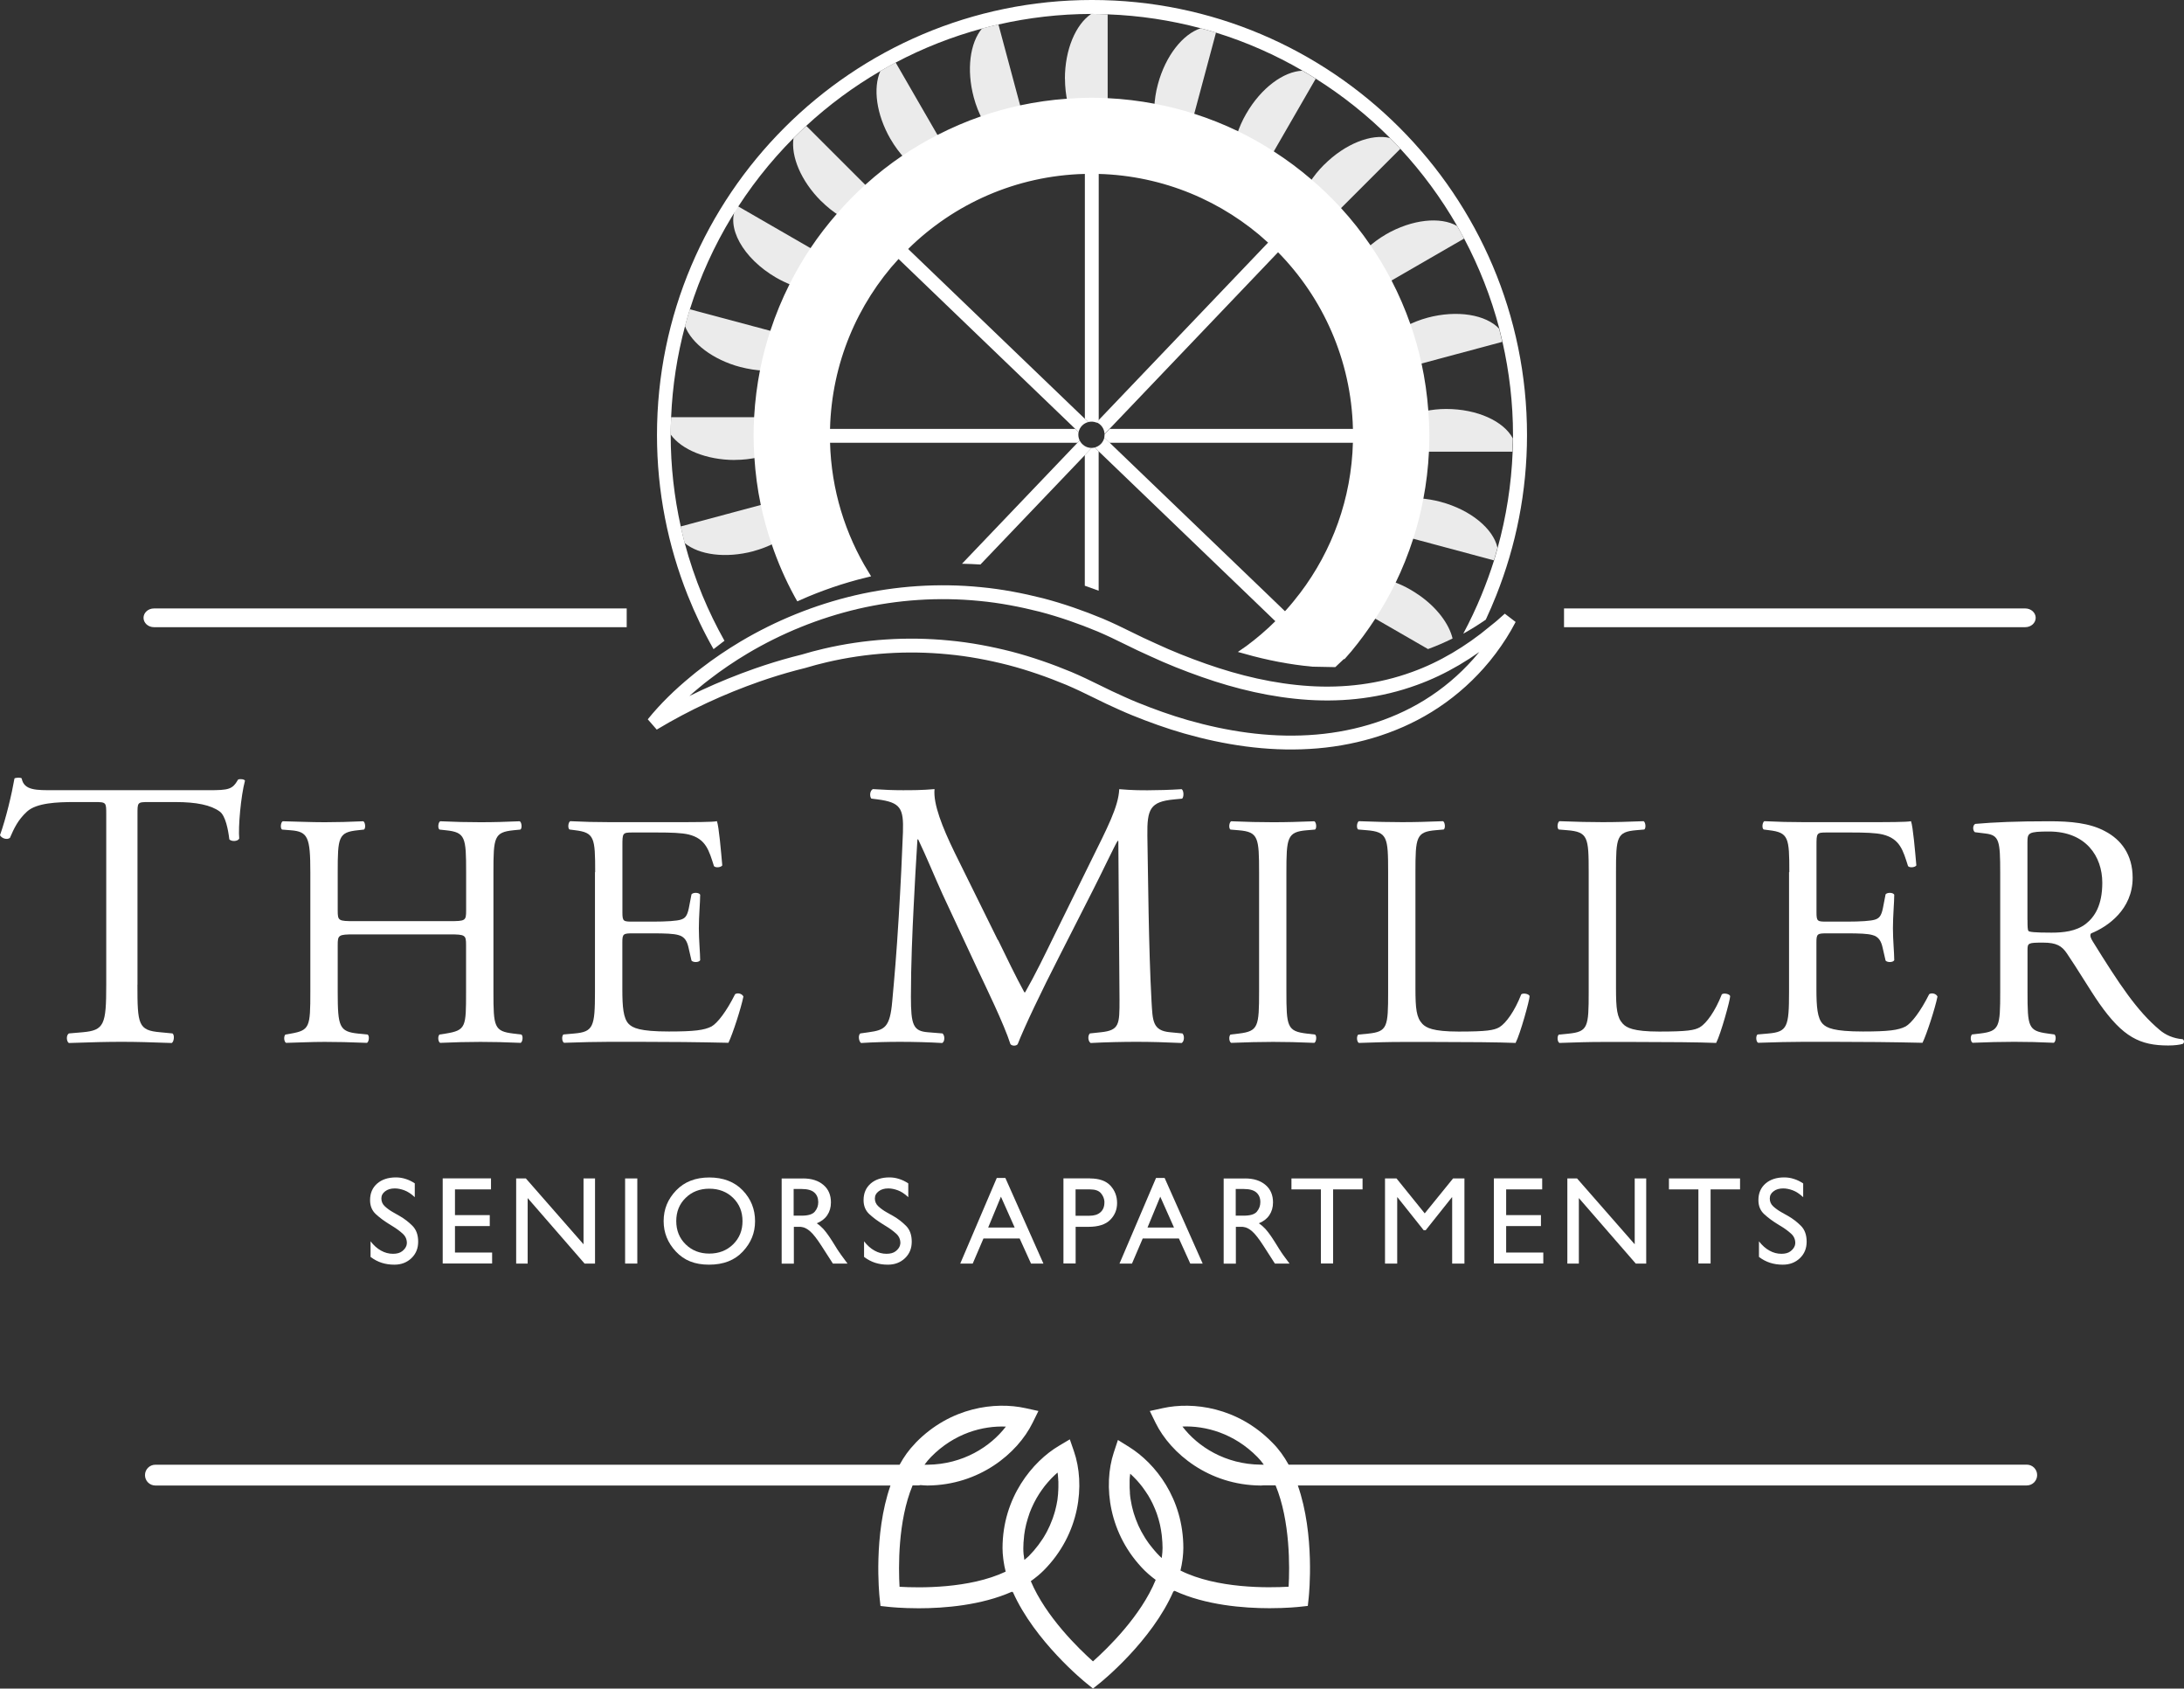 <?xml version="1.0" encoding="UTF-8"?>
<svg id="a" data-name="Garden View" xmlns="http://www.w3.org/2000/svg" viewBox="0 0 315.14 243.61">
  <rect x="0" y="0" width="315.14" height="243.61" fill="#333333" stroke="none"/>
  <path d="M292.45,211.3h-106.51c-.64-1.16-1.4-2.23-2.32-3.15h0s-.03-.04-.05-.05c-5.01-5.11-11.45-5.91-15.79-4.95l-1.87.41.84,1.72c2.19,4.44,7.71,8.96,15.1,9.03h.13c.11,0,.21-.02.32-.02.04,0,.07,0,.11,0h1.65c2.13,5.14,2.04,11.88,1.88,14.62-2.91.17-10.34.3-15.6-2.33,0-.04,0-.08.02-.12.11-.45.19-.89.25-1.33.02-.13.03-.25.05-.38.05-.48.09-.95.09-1.41,0-7.16-4.04-12.23-7.82-14.59l-1.62-1.01-.6,1.82c-1.55,4.71-.77,11.79,4.46,17.02.33.33.7.64,1.08.95.08.07.17.13.26.2.08.06.16.13.25.19-2.11,5.21-6.99,9.93-9.05,11.76-2.03-1.81-6.81-6.44-8.97-11.57.06-.04.11-.08.16-.12.22-.16.44-.32.64-.49.08-.07.17-.13.25-.2.27-.23.54-.47.78-.71,5.31-5.31,6.03-12.46,4.4-17.2l-.6-1.74-1.58.94c-3.75,2.22-8.13,7.42-8.13,14.76,0,.49.04.98.1,1.48.02.13.03.25.05.38.07.48.16.97.29,1.47,0,.02,0,.04,0,.06-5.23,2.47-12.45,2.35-15.3,2.18-.16-2.74-.26-9.48,1.88-14.62h.76c.13,0,.25-.02.37-.05.32.02.64.06.95.06h.13c7.39-.07,12.91-4.59,15.1-9.03l.85-1.72-1.87-.41c-4.36-.96-10.79-.16-15.8,4.95-.05.05-.09.11-.14.16-.88.9-1.61,1.93-2.22,3.05H22.42c-.83,0-1.5.67-1.5,1.5s.67,1.5,1.5,1.5h106.07c-2.49,7.11-1.62,15.7-1.57,16.18l.13,1.2,1.2.13c.18.02,1.88.2,4.32.2,3.67,0,9.03-.42,13.47-2.4l.03.1.08-.05c3.15,7.09,10.29,12.91,10.62,13.17l.94.76.94-.75c.33-.26,7.57-6.12,10.68-13.3l.09.05.04-.11c4.49,2.09,9.99,2.52,13.74,2.52,2.44,0,4.13-.18,4.31-.2l1.2-.13.13-1.2c.05-.48.92-9.07-1.57-16.18h105.18c.83,0,1.5-.67,1.5-1.5s-.67-1.5-1.5-1.5h0ZM145.15,205.8c-2.23,2.92-6.21,5.45-11.28,5.51h-.47c.29-.4.6-.77.93-1.11,3.37-3.44,7.48-4.53,10.83-4.39h0ZM147.76,221.73c0-.1.02-.21.03-.31.07-.5.15-.99.27-1.46.02-.09.05-.18.07-.27.12-.45.25-.88.4-1.3.02-.04.03-.09.04-.13.17-.44.35-.86.55-1.27.04-.09.09-.18.13-.26.2-.39.42-.78.65-1.14.04-.06.08-.11.11-.17.22-.33.45-.66.68-.96.04-.05.07-.1.11-.14.26-.32.52-.62.79-.91.06-.06.11-.12.17-.18.28-.28.56-.55.84-.79h0c0,.06.02.12.03.18,0,.1.02.19.03.29.02.17.03.34.04.52,0,.1,0,.19.02.29,0,.2,0,.4,0,.6v.22c0,.28-.02.56-.04.84,0,.04,0,.08,0,.11-.02.25-.05.49-.08.74,0,.09-.03.18-.04.28-.03.2-.07.39-.11.59-.02.1-.04.21-.07.31-.04.19-.09.38-.14.57-.03.1-.06.21-.09.31-.06.21-.13.41-.2.62-.03.08-.06.17-.09.25-.11.29-.22.58-.35.87,0,.02-.02.05-.03.07-.12.26-.25.53-.38.79-.05.09-.1.19-.15.28l-.33.57c-.06.1-.13.21-.2.31-.12.18-.24.36-.37.53-.07.1-.15.21-.22.31-.14.18-.29.37-.44.55-.07.09-.14.17-.21.26-.23.26-.47.52-.72.78-.19.19-.43.37-.65.56-.03-.18-.05-.36-.07-.54,0-.09-.03-.18-.04-.27-.03-.29-.04-.58-.04-.86,0-.56.04-1.1.1-1.63h0ZM167.65,224.67s0,.07,0,.1c-.11-.1-.24-.19-.34-.3-.25-.25-.49-.51-.71-.77-.07-.08-.14-.17-.21-.25-.15-.18-.3-.36-.44-.55-.07-.1-.14-.2-.22-.29-.13-.18-.25-.36-.37-.54-.06-.1-.13-.2-.19-.3-.12-.2-.24-.4-.35-.6-.04-.08-.09-.16-.14-.24-.15-.28-.29-.56-.42-.85,0-.03-.03-.06-.04-.1-.11-.25-.22-.51-.31-.76-.04-.09-.07-.18-.1-.28-.07-.2-.14-.4-.2-.59-.03-.1-.06-.2-.09-.31-.05-.19-.1-.38-.15-.58-.02-.1-.05-.2-.07-.3-.05-.21-.09-.43-.12-.64,0-.07-.03-.14-.04-.21-.04-.28-.08-.57-.1-.85,0-.05,0-.11,0-.16-.02-.23-.03-.45-.04-.67v-.82c0-.1,0-.19,0-.29,0-.18.02-.35.04-.53,0-.09.02-.18.03-.26,0-.04,0-.08.02-.12l.02.02c.27.24.53.51.79.78.06.06.11.12.17.18.26.28.5.58.75.9.05.06.09.12.13.18.22.3.44.62.65.95.03.04.05.08.08.12.22.36.42.74.61,1.12.04.08.08.17.12.26.18.4.36.81.51,1.24.02.05.03.11.05.16.14.4.26.82.36,1.24.02.08.04.16.06.25.1.46.18.93.24,1.42,0,.1.02.21.03.31.05.51.09,1.03.09,1.57,0,.42-.04.86-.1,1.31v.05ZM170.6,205.8c3.32-.14,7.46.96,10.83,4.39.33.33.64.7.93,1.11h-.47c-5.07-.05-9.05-2.58-11.28-5.51h0Z" fill="#fff"/>
  <g>
    <path d="M59.85,170.71v2c-.52-.48-1.02-.81-1.51-.99-.49-.18-.95-.27-1.37-.27-.56,0-1.03.13-1.39.41-.37.27-.55.62-.55,1.05s.17.82.5,1.12c.33.31.73.6,1.21.87.14.08.3.17.46.26s.33.18.49.28c.66.38,1.27.85,1.82,1.4.55.55.83,1.31.83,2.29s-.32,1.75-.97,2.38c-.65.62-1.47.94-2.46.94-.66,0-1.27-.09-1.83-.27-.56-.18-1.09-.46-1.61-.85v-2.25c.46.59.96,1.04,1.51,1.34.55.31,1.13.46,1.73.46.56,0,1-.12,1.32-.37s.52-.52.62-.82c.01-.06.02-.12.04-.18.01-.06.02-.12.02-.18,0-.54-.2-.99-.61-1.36s-.88-.72-1.42-1.05c-.11-.06-.21-.12-.31-.19-.1-.07-.2-.13-.3-.19-.67-.41-1.28-.87-1.84-1.38-.55-.51-.83-1.18-.83-2.02,0-1,.34-1.79,1.02-2.39.68-.59,1.58-.89,2.71-.89.47,0,.93.07,1.4.22.46.14.91.36,1.34.65v-.02h-.02Z" fill="#fff"/>
    <path d="M70.85,171.59h-5.2v3.71h5.02v1.58h-5.02v3.82h5.36v1.58h-7.13v-12.28h6.97v1.58h0Z" fill="#fff"/>
    <path d="M85.86,182.29h-1.51l-8.21-9.45v9.45h-1.66v-12.28h1.4l8.32,9.5v-9.5h1.66v12.28Z" fill="#fff"/>
    <path d="M91.96,182.29h-1.76v-12.28h1.76v12.28Z" fill="#fff"/>
    <path d="M95.76,176.15c0-1.69.6-3.16,1.8-4.41,1.2-1.25,2.8-1.87,4.79-1.87s3.64.62,4.82,1.86c1.19,1.24,1.78,2.72,1.78,4.44s-.59,3.12-1.76,4.38c-1.18,1.27-2.8,1.9-4.88,1.9s-3.6-.63-4.78-1.89-1.77-2.72-1.77-4.39c0,0,0-.02,0-.02ZM97.58,176.15c0,1.36.45,2.48,1.36,3.37s2.04,1.33,3.41,1.33,2.52-.44,3.43-1.33,1.36-2,1.36-3.35-.45-2.47-1.36-3.36c-.91-.88-2.05-1.32-3.43-1.32s-2.51.44-3.41,1.32c-.91.88-1.36,2-1.36,3.36v-.02h0Z" fill="#fff"/>
    <path d="M115.87,170.01c1.25,0,2.23.32,2.95.94.72.61,1.08,1.45,1.08,2.52,0,.71-.18,1.32-.53,1.84-.35.52-.86.91-1.52,1.17.35.23.66.5.95.81.28.31.55.67.82,1.06.16.23.31.47.48.73.16.26.33.53.5.8.07.12.14.23.21.34s.14.21.21.31c0,.02.03.05.05.08s.04.06.06.08c.14.22.31.45.49.69.18.25.4.55.67.91h-2.11l-1.62-2.52c-.68-1.06-1.24-1.77-1.66-2.13-.42-.37-.82-.57-1.19-.62-.07,0-.14-.02-.21-.03h-.95v5.31h-1.76v-12.28h3.1-.02ZM114.53,175.38h1.13c.94,0,1.57-.18,1.91-.58.34-.4.5-.85.5-1.36v-.04c-.01-.58-.2-1.04-.58-1.37-.37-.33-.98-.5-1.84-.5h-1.13v3.85h0Z" fill="#fff"/>
    <path d="M131.06,170.71v2c-.52-.48-1.02-.81-1.51-.99-.49-.18-.95-.27-1.37-.27-.56,0-1.03.13-1.39.41-.37.27-.55.62-.55,1.05s.17.82.5,1.12c.33.31.73.6,1.21.87.14.08.3.17.46.26s.33.18.5.28c.66.38,1.27.85,1.82,1.4.55.55.83,1.31.83,2.29s-.32,1.75-.97,2.38c-.65.62-1.47.94-2.47.94-.66,0-1.27-.09-1.83-.27-.56-.18-1.09-.46-1.61-.85v-2.25c.46.59.96,1.04,1.51,1.34.55.31,1.13.46,1.73.46.56,0,1-.12,1.32-.37s.52-.52.62-.82c0-.06.02-.12.04-.18,0-.06.02-.12.02-.18,0-.54-.2-.99-.61-1.36s-.88-.72-1.42-1.05c-.11-.06-.21-.12-.31-.19-.1-.07-.2-.13-.3-.19-.67-.41-1.28-.87-1.84-1.38-.55-.51-.83-1.18-.83-2.02,0-1,.34-1.79,1.02-2.39.68-.59,1.58-.89,2.71-.89.47,0,.93.07,1.39.22.46.14.91.36,1.34.65v-.02h-.01Z" fill="#fff"/>
    <path d="M150.57,182.29h-1.8l-1.64-3.62h-5.22l-1.55,3.62h-1.8l5.27-12.35h1.24l5.49,12.35h0ZM142.59,177.09h3.82l-1.98-4.45-1.84,4.45h0Z" fill="#fff"/>
    <path d="M157.28,170.01c1.34,0,2.33.36,2.96,1.05s.95,1.52.95,2.49-.33,1.77-1,2.44-1.71,1-3.14,1h-1.84v5.29h-1.76v-12.28h3.83,0ZM155.21,175.39h2c.66,0,1.18-.15,1.57-.49.39-.34.58-.81.58-1.42v-.18c-.04-.42-.21-.82-.51-1.17-.31-.36-.83-.54-1.58-.54h-2.07v3.8h0Z" fill="#fff"/>
    <path d="M173.55,182.29h-1.8l-1.64-3.62h-5.22l-1.55,3.62h-1.8l5.27-12.35h1.24l5.49,12.35h0ZM165.58,177.09h3.82l-1.98-4.45-1.84,4.45h0Z" fill="#fff"/>
    <path d="M179.66,170.01c1.25,0,2.23.32,2.95.94.72.61,1.08,1.45,1.08,2.52,0,.71-.18,1.32-.53,1.84-.35.52-.86.91-1.52,1.17.35.23.66.5.95.81.28.31.55.67.82,1.06.16.23.32.47.48.73.16.26.33.53.5.8.07.12.14.23.21.34s.13.21.21.31c0,.02.03.05.04.08.02.03.04.06.06.08.14.22.31.45.49.69s.4.55.67.91h-2.11l-1.62-2.52c-.68-1.06-1.24-1.77-1.66-2.13-.42-.37-.82-.57-1.19-.62-.07,0-.14-.02-.21-.03h-.95v5.31h-1.76v-12.28h3.1,0ZM178.32,175.38h1.13c.94,0,1.57-.18,1.91-.58.33-.4.5-.85.5-1.36v-.04c0-.58-.2-1.04-.58-1.37-.37-.33-.98-.5-1.84-.5h-1.13v3.85h0Z" fill="#fff"/>
    <path d="M196.61,171.59h-4.25v10.69h-1.76v-10.69h-4.25v-1.58h10.26v1.58Z" fill="#fff"/>
    <path d="M211.3,182.29h-1.76v-9.56h-.04l-3.78,4.75h-.29l-3.78-4.75h-.04v9.56h-1.76v-12.28h1.66l4.07,5.04,4.09-5.04h1.64v12.28h-.01Z" fill="#fff"/>
    <path d="M222.53,171.59h-5.2v3.71h5.02v1.58h-5.02v3.82h5.36v1.58h-7.13v-12.28h6.97v1.58h0Z" fill="#fff"/>
    <path d="M237.54,182.29h-1.51l-8.21-9.45v9.45h-1.66v-12.28h1.4l8.32,9.5v-9.5h1.66v12.28h0Z" fill="#fff"/>
    <path d="M251.08,171.59h-4.25v10.69h-1.76v-10.69h-4.25v-1.58h10.26v1.58Z" fill="#fff"/>
    <path d="M260.19,170.71v2c-.52-.48-1.02-.81-1.51-.99-.49-.18-.95-.27-1.37-.27-.56,0-1.03.13-1.39.41-.37.27-.55.62-.55,1.05s.16.82.49,1.12c.33.31.74.6,1.22.87.14.08.3.17.46.26s.33.18.5.28c.66.38,1.27.85,1.82,1.4.55.55.83,1.31.83,2.29s-.32,1.75-.97,2.38c-.65.62-1.47.94-2.47.94-.66,0-1.27-.09-1.83-.27-.56-.18-1.1-.46-1.61-.85v-2.25c.46.59.96,1.04,1.51,1.34.55.31,1.13.46,1.73.46.56,0,1-.12,1.32-.37s.52-.52.62-.82c.01-.06.02-.12.04-.18.01-.06.02-.12.02-.18,0-.54-.2-.99-.61-1.36s-.88-.72-1.42-1.05c-.11-.06-.21-.12-.32-.19-.1-.07-.2-.13-.3-.19-.67-.41-1.28-.87-1.84-1.38-.55-.51-.83-1.18-.83-2.02,0-1,.34-1.79,1.02-2.39.68-.59,1.58-.89,2.71-.89.47,0,.93.07,1.39.22.46.14.91.36,1.34.65v-.02h0Z" fill="#fff"/>
  </g>
  <g>
    <path d="M19.83,142.05c0,5.77.11,6.6,3.3,6.87l1.76.17c.33.22.22,1.21-.11,1.38-3.13-.11-5-.17-7.2-.17s-4.12.05-7.64.17c-.33-.17-.44-1.1,0-1.38l1.98-.17c3.13-.28,3.41-1.1,3.41-6.87v-24.58c0-1.71,0-1.76-1.65-1.76h-3.02c-2.36,0-5.39.11-6.76,1.37-1.32,1.21-1.87,2.42-2.47,3.8-.44.33-1.21.05-1.43-.39.88-2.47,1.71-5.99,2.09-8.19.17-.11.88-.17,1.04,0,.33,1.76,2.14,1.7,4.67,1.7h22.27c2.97,0,3.46-.11,4.29-1.54.27-.11.88-.06.99.16-.6,2.25-.99,6.71-.83,8.36-.22.44-1.15.44-1.43.11-.16-1.38-.55-3.41-1.38-4.01-1.26-.93-3.35-1.37-6.38-1.37h-3.9c-1.65,0-1.59.05-1.59,1.87v24.47h-.01Z" fill="#fff"/>
    <path d="M51.13,134.8c-2.3,0-2.4.1-2.4,1.54v6.77c0,5.04.24,5.71,2.93,6l1.39.14c.29.19.19,1.06-.1,1.2-2.59-.1-4.22-.14-6.1-.14-2.06,0-3.7.1-5.57.14-.29-.14-.38-.91-.1-1.2l.82-.14c2.69-.48,2.78-.96,2.78-6v-17.28c0-5.04-.34-5.86-2.83-6.05l-1.25-.1c-.29-.19-.19-1.06.1-1.2,2.35.05,3.98.14,6.05.14,1.87,0,3.5-.05,5.57-.14.29.14.38,1.01.1,1.2l-.91.1c-2.78.29-2.88,1.01-2.88,6.05v5.52c0,1.49.1,1.54,2.4,1.54h13.73c2.3,0,2.4-.05,2.4-1.54v-5.52c0-5.04-.1-5.76-2.93-6.05l-.91-.1c-.29-.19-.19-1.06.1-1.2,2.21.1,3.84.14,5.81.14s3.5-.05,5.66-.14c.29.14.38,1.01.1,1.2l-1.01.1c-2.78.29-2.88,1.01-2.88,6.05v17.28c0,5.04.1,5.66,2.88,6l1.15.14c.29.19.19,1.06-.1,1.2-2.3-.1-3.94-.14-5.81-.14-1.97,0-3.7.05-5.81.14-.29-.14-.38-.91-.1-1.2l.91-.14c2.93-.48,2.93-.96,2.93-6v-6.77c0-1.44-.1-1.54-2.4-1.54h-13.73.01Z" fill="#fff"/>
    <path d="M85.88,125.82c0-4.99-.1-5.71-2.93-6.05l-.77-.1c-.29-.19-.19-1.06.1-1.2,2.06.1,3.7.14,5.66.14h9.03c3.07,0,5.9,0,6.48-.14.29.82.58,4.27.77,6.38-.19.29-.96.38-1.2.1-.72-2.26-1.15-3.94-3.65-4.56-1.01-.24-2.55-.29-4.66-.29h-3.46c-1.44,0-1.44.1-1.44,1.92v9.6c0,1.34.14,1.34,1.58,1.34h2.78c2.02,0,3.5-.1,4.08-.29.58-.19.91-.48,1.15-1.68l.38-1.97c.24-.29,1.06-.29,1.25.05,0,1.15-.19,3.02-.19,4.85,0,1.73.19,3.55.19,4.61-.19.34-1.01.34-1.25.05l-.43-1.87c-.19-.86-.53-1.59-1.49-1.82-.67-.19-1.82-.24-3.7-.24h-2.78c-1.44,0-1.58.05-1.58,1.3v6.77c0,2.54.14,4.18.91,4.99.58.58,1.58,1.1,5.81,1.1,3.7,0,5.09-.19,6.14-.72.86-.48,2.16-2.16,3.41-4.66.34-.24,1.01-.1,1.2.34-.34,1.68-1.54,5.38-2.16,6.67-4.32-.1-8.59-.14-12.87-.14h-4.32c-2.06,0-3.7.05-6.53.14-.29-.14-.38-.91-.1-1.2l1.58-.14c2.74-.24,2.98-.96,2.98-6v-17.28h.03Z" fill="#fff"/>
    <path d="M144.02,135.62c1.26,2.58,2.47,5.12,3.79,7.54h.11c1.48-2.59,2.86-5.45,4.23-8.25l5.17-10.5c2.47-5,4.07-8.03,4.18-10.56,1.87.16,3.02.16,4.12.16,1.38,0,3.19-.05,4.89-.16.33.22.33,1.16.06,1.37l-1.16.11c-3.46.33-3.9,1.38-3.85,5.22.11,5.83.17,16,.6,23.92.17,2.75.11,4.23,2.7,4.45l1.76.17c.33.33.27,1.16-.11,1.38-2.25-.11-4.51-.17-6.49-.17s-4.4.05-6.65.17c-.38-.27-.44-1.04-.11-1.38l1.59-.17c2.69-.28,2.69-1.15,2.69-4.67l-.17-22.93h-.11c-.39.6-2.47,5-3.58,7.15l-4.89,9.62c-2.48,4.84-4.95,10.01-5.94,12.54-.11.17-.33.22-.55.22-.11,0-.38-.05-.5-.22-.93-2.91-3.57-8.3-4.84-11l-4.95-10.61c-1.15-2.53-2.31-5.39-3.52-7.92h-.11c-.22,3.41-.39,6.6-.55,9.79-.17,3.35-.39,8.25-.39,12.92,0,4.07.33,4.95,2.47,5.11l2.09.17c.38.33.33,1.21-.05,1.38-1.87-.11-4.01-.17-6.1-.17-1.76,0-3.74.05-5.61.17-.33-.27-.44-1.1-.11-1.38l1.21-.17c2.31-.33,3.08-.66,3.41-4.51.33-3.63.6-6.65.93-12.1.28-4.56.5-9.24.61-12.26.11-3.46-.33-4.29-3.68-4.73l-.88-.11c-.28-.33-.22-1.15.22-1.37,1.65.11,2.97.16,4.34.16,1.26,0,2.75,0,4.56-.16-.22,2.14,1.15,5.55,2.86,9.07l6.27,12.7h.04Z" fill="#fff"/>
    <path d="M181.68,125.92c0-5.09-.1-5.9-2.93-6.14l-1.2-.1c-.29-.19-.19-1.06.1-1.2,2.4.1,4.03.14,6.05.14s3.55-.05,5.95-.14c.29.14.38,1.01.1,1.2l-1.2.1c-2.83.24-2.93,1.06-2.93,6.14v17.09c0,5.09.1,5.76,2.93,6.1l1.2.14c.29.19.19,1.06-.1,1.2-2.4-.1-4.03-.14-5.95-.14-2.02,0-3.65.05-6.05.14-.29-.14-.38-.91-.1-1.2l1.2-.14c2.83-.34,2.93-1.01,2.93-6.1v-17.09Z" fill="#fff"/>
    <path d="M200.3,125.82c0-5.04-.1-5.81-3.12-6.05l-1.2-.1c-.29-.19-.19-1.06.1-1.2,2.69.1,4.32.14,6.24.14s3.5-.05,5.9-.14c.29.14.38,1.01.1,1.2l-1.15.1c-2.83.24-2.93,1.01-2.93,6.05v16.71c0,3.03.14,4.27,1.01,5.19.53.53,1.44,1.1,5.23,1.1,4.08,0,5.09-.19,5.86-.62.96-.58,2.21-2.3,3.17-4.75.29-.24,1.2-.05,1.2.29,0,.53-1.34,5.42-2.02,6.72-2.45-.1-7.01-.14-11.95-.14h-4.42c-2.02,0-3.55.05-6.24.14-.29-.14-.38-.91-.1-1.2l1.44-.14c2.78-.29,2.88-.96,2.88-6v-17.3Z" fill="#fff"/>
    <path d="M229.24,125.82c0-5.04-.1-5.81-3.12-6.05l-1.2-.1c-.29-.19-.19-1.06.1-1.2,2.69.1,4.32.14,6.24.14s3.5-.05,5.9-.14c.29.14.38,1.01.1,1.2l-1.15.1c-2.83.24-2.93,1.01-2.93,6.05v16.71c0,3.03.14,4.27,1.01,5.19.53.53,1.44,1.1,5.23,1.1,4.08,0,5.09-.19,5.86-.62.96-.58,2.21-2.3,3.17-4.75.29-.24,1.2-.05,1.2.29,0,.53-1.34,5.42-2.02,6.72-2.45-.1-7.01-.14-11.95-.14h-4.42c-2.02,0-3.55.05-6.24.14-.29-.14-.38-.91-.1-1.2l1.44-.14c2.78-.29,2.88-.96,2.88-6v-17.3Z" fill="#fff"/>
    <path d="M258.19,125.82c0-4.99-.1-5.71-2.93-6.05l-.77-.1c-.29-.19-.19-1.06.1-1.2,2.06.1,3.7.14,5.66.14h9.02c3.07,0,5.9,0,6.48-.14.29.82.58,4.27.77,6.38-.19.29-.96.38-1.2.1-.72-2.26-1.15-3.94-3.65-4.56-1.01-.24-2.54-.29-4.66-.29h-3.46c-1.44,0-1.44.1-1.44,1.92v9.6c0,1.34.14,1.34,1.58,1.34h2.78c2.02,0,3.5-.1,4.08-.29.58-.19.91-.48,1.15-1.68l.38-1.97c.24-.29,1.06-.29,1.25.05,0,1.15-.19,3.02-.19,4.85,0,1.73.19,3.55.19,4.61-.19.34-1.01.34-1.25.05l-.43-1.87c-.19-.86-.53-1.59-1.49-1.82-.67-.19-1.82-.24-3.7-.24h-2.78c-1.44,0-1.58.05-1.58,1.3v6.77c0,2.54.14,4.18.91,4.99.58.58,1.58,1.1,5.81,1.1,3.7,0,5.09-.19,6.14-.72.86-.48,2.16-2.16,3.41-4.66.34-.24,1.01-.1,1.2.34-.34,1.68-1.54,5.38-2.16,6.67-4.32-.1-8.59-.14-12.87-.14h-4.32c-2.06,0-3.7.05-6.53.14-.29-.14-.38-.91-.1-1.2l1.58-.14c2.74-.24,2.98-.96,2.98-6v-17.28h.04Z" fill="#fff"/>
    <path d="M288.62,125.87c0-4.56-.14-5.38-2.11-5.62l-1.54-.19c-.34-.24-.34-1.01.05-1.2,2.69-.24,6-.38,10.71-.38,2.98,0,5.81.24,8.02,1.44,2.3,1.2,3.98,3.36,3.98,6.72,0,4.56-3.6,7.06-6,8.02-.24.29,0,.77.24,1.15,3.84,6.19,6.38,10.03,9.65,12.77.82.72,2.02,1.25,3.31,1.34.24.1.29.48.05.67-.43.14-1.2.24-2.11.24-4.08,0-6.53-1.2-9.94-6.05-1.25-1.78-3.22-5.09-4.7-7.25-.72-1.06-1.49-1.54-3.41-1.54-2.16,0-2.26.05-2.26,1.06v6.05c0,5.04.1,5.62,2.88,6l1.01.14c.29.24.19,1.06-.1,1.2-2.16-.1-3.79-.14-5.71-.14-2.02,0-3.75.05-6,.14-.29-.14-.38-.87-.1-1.2l1.2-.14c2.78-.34,2.88-.96,2.88-6v-17.23h0ZM292.56,132.73c0,.86,0,1.39.14,1.58.14.14.86.24,3.31.24,1.73,0,3.55-.19,4.94-1.25,1.3-1.01,2.4-2.69,2.4-5.95,0-3.79-2.35-7.39-7.68-7.39-2.98,0-3.12.19-3.12,1.54v11.23h0Z" fill="#fff"/>
  </g>
  <path d="M22.21,87.78c-.83,0-1.5.61-1.5,1.35s.67,1.35,1.5,1.35h68.22v-2.7H22.21Z" fill="#fff"/>
  <path d="M292.24,87.78h-66.56v2.7h66.56c.83,0,1.5-.61,1.5-1.35s-.67-1.35-1.5-1.35Z" fill="#fff"/>
  <path d="M114.58,95.74h.18c.38-.12.77-.23,1.15-.34-.44.11-.89.22-1.33.34Z" fill="none"/>
  <path d="M178.89,93.66c.31.09.62.18.93.27.12-.09.25-.18.38-.27h-1.31Z" fill="none"/>
  <path d="M153.67,11.35c0,1.2.14,2.35.37,3.42,1.15-.08,2.31-.14,3.49-.14.77,0,1.54.02,2.3.06V2.07c-.76-.03-1.53-.06-2.3-.06h-.08c-2.22,1.51-3.79,5.12-3.79,9.34h0Z" fill="#fff" isolation="isolate" opacity=".9"/>
  <path d="M208.67,59c-1.07,0-2.08.12-3.04.31.09,1.18.15,2.37.15,3.57,0,.77-.02,1.53-.06,2.28h12.52c.02-.64.04-1.28.05-1.92-1.3-2.46-5.11-4.24-9.62-4.24h0Z" fill="#fff" isolation="isolate" opacity=".9"/>
  <path d="M106.03,66.35c1.19,0,2.31-.14,3.37-.37-.07-1.03-.11-2.06-.11-3.11,0-.9.03-1.8.08-2.68h-12.53c-.04.83-.06,1.66-.06,2.5,1.55,2.16,5.11,3.67,9.26,3.67h-.01Z" fill="#fff" isolation="isolate" opacity=".9"/>
  <path d="M207.88,72.4c-1.01-.27-2-.43-2.96-.5-.37,1.94-.85,3.84-1.45,5.7l12.09,3.24c.19-.6.35-1.21.52-1.82-.6-2.72-3.83-5.45-8.2-6.62Z" fill="#fff" isolation="isolate" opacity=".9"/>
  <path d="M106.82,52.94c1.16.31,2.3.48,3.39.53.38-1.91.88-3.78,1.48-5.6l-12.15-3.25c-.25.8-.48,1.61-.7,2.43.96,2.47,3.99,4.83,7.98,5.9h0Z" fill="#fff" isolation="isolate" opacity=".9"/>
  <path d="M106.32,29.75c-1.68,2.91.87,7.53,5.7,10.32.72.41,1.44.75,2.17,1.04.9-1.79,1.9-3.51,3.01-5.17l-10.83-6.25s-.03.04-.04.06h0Z" fill="#fff" isolation="isolate" opacity=".9"/>
  <path d="M118.46,28.98c.87.87,1.8,1.6,2.75,2.2,1.27-1.45,2.61-2.83,4.04-4.12l-8.91-8.9c-.63.58-1.24,1.16-1.84,1.77-.39,2.62,1.06,6.16,3.96,9.06h0Z" fill="#fff" isolation="isolate" opacity=".9"/>
  <path d="M128.5,20.06c.61,1.06,1.32,2,2.07,2.82,1.59-1.08,3.26-2.05,4.98-2.93l-6.31-10.93c-.75.39-1.48.81-2.21,1.23-1.07,2.43-.6,6.24,1.47,9.82h0Z" fill="#fff" isolation="isolate" opacity=".9"/>
  <path d="M140.51,14.05c.31,1.17.75,2.25,1.26,3.23,1.81-.63,3.67-1.15,5.57-1.56l-3.27-12.19c-.8.18-1.59.37-2.38.59-1.71,2.05-2.26,5.9-1.18,9.93Z" fill="#fff" isolation="isolate" opacity=".9"/>
  <path d="M167.08,12.15c-.31,1.14-.47,2.26-.52,3.34,1.92.36,3.8.84,5.63,1.42l3.27-12.2c-.73-.23-1.47-.43-2.21-.63-2.57.84-5.06,3.94-6.17,8.07Z" fill="#fff" isolation="isolate" opacity=".9"/>
  <path d="M179.83,16.39c-.58,1-1.02,2.02-1.35,3.03,1.75.85,3.44,1.81,5.07,2.86l6.3-10.92c-.63-.4-1.27-.79-1.92-1.16-2.71.11-5.95,2.47-8.1,6.2h0Z" fill="#fff" isolation="isolate" opacity=".9"/>
  <path d="M191.04,23.78c-.81.81-1.49,1.67-2.06,2.55,1.47,1.27,2.87,2.61,4.18,4.04l8.9-8.9c-.49-.53-.98-1.05-1.49-1.56-2.65-.65-6.44.79-9.52,3.87h0Z" fill="#fff" isolation="isolate" opacity=".9"/>
  <path d="M199.96,33.83c-.97.56-1.82,1.2-2.58,1.88,1.09,1.6,2.09,3.27,2.99,5l10.89-6.29c-.32-.61-.66-1.22-1.01-1.82-2.38-1.37-6.47-.98-10.29,1.22h0Z" fill="#fff" isolation="isolate" opacity=".9"/>
  <path d="M108.73,79.51c1.12-.3,2.16-.72,3.11-1.2-.62-1.82-1.14-3.69-1.54-5.6l-12.08,3.24c.18.8.36,1.6.57,2.39,2.05,1.71,5.9,2.25,9.93,1.18h.01Z" fill="#fff" isolation="isolate" opacity=".9"/>
  <path d="M205.97,45.84c-1.05.28-2.01.67-2.91,1.11.64,1.83,1.17,3.7,1.59,5.62l12.12-3.25c-.14-.64-.29-1.27-.45-1.9-1.9-2.02-6.03-2.74-10.36-1.58h.01Z" fill="#fff" isolation="isolate" opacity=".9"/>
  <path d="M104.53,92.43c-1.18-2.1-2.24-4.28-3.17-6.52-1.01-2.45-1.87-4.98-2.56-7.57-.21-.79-.4-1.59-.57-2.39-.94-4.24-1.45-8.65-1.45-13.17v-.09c0-.84.03-1.67.06-2.5.19-4.53.88-8.93,2.01-13.15.22-.81.45-1.63.7-2.43,2.96-9.42,8.15-17.86,14.95-24.69.6-.6,1.22-1.19,1.84-1.77,3.26-3.01,6.84-5.66,10.7-7.9.73-.42,1.46-.83,2.21-1.23,3.92-2.07,8.09-3.72,12.45-4.9.79-.21,1.58-.41,2.38-.59,4.31-.98,8.79-1.51,13.39-1.52h.08c.77,0,1.54.03,2.3.06,4.62.17,9.11.86,13.41,2.01.74.2,1.48.4,2.21.63,4.39,1.36,8.57,3.21,12.47,5.48.65.38,1.29.76,1.92,1.16,3.89,2.45,7.49,5.32,10.72,8.56.51.51,1,1.04,1.49,1.56,3.13,3.38,5.88,7.11,8.19,11.13.34.6.68,1.2,1.01,1.82,2.16,4.08,3.88,8.43,5.08,13,.16.63.31,1.27.45,1.9.98,4.33,1.52,8.83,1.52,13.45,0,.15,0,.31,0,.46,0,.64-.02,1.28-.05,1.92-.19,4.78-.93,9.42-2.16,13.86-.17.61-.33,1.22-.52,1.82-.54,1.72-1.16,3.41-1.84,5.07-.78,1.89-1.65,3.73-2.61,5.52,1.1-.61,2.19-1.29,3.25-2.02.54-1.15,1.04-2.32,1.51-3.5,2.85-7.16,4.44-14.96,4.44-23.13,0-34.61-28.16-62.77-62.77-62.77s-62.77,28.16-62.77,62.77c0,8.17,1.59,15.97,4.44,23.13,1.07,2.68,2.31,5.27,3.72,7.75q.94,1.65,0,0c.53-.42,1.06-.83,1.6-1.23h-.02Z" fill="#fff"/>
  <path d="M204.74,85.85c-.38-.26-.77-.52-1.18-.76-.89-.52-1.8-.92-2.7-1.24-.86,1.77-1.84,3.48-2.9,5.12l8.01,4.62.08.05c1.2-.44,2.39-.95,3.55-1.53-.52-2.14-2.27-4.47-4.86-6.27h0Z" fill="#fff" isolation="isolate" opacity=".9"/>
  <path d="M155.79,63.54c-.12-.25-.19-.52-.19-.81,0-.13,0-.26.04-.39l-.48-.46h-35.85c0,.33-.03.67-.03,1s.02.67.03,1h36.16s.32-.34.32-.34Z" fill="#fff"/>
  <path d="M159.38,62.67v.06c0,.14-.02.27-.04.4l.78.75h35.62c0-.33.03-.67.03-1s-.02-.67-.03-1h-35.61l-.76.79h0Z" fill="#fff"/>
  <path d="M193.91,94.45c.17.11-.16-.11,0,0,.24-.27.48-.54.71-.82,1.22-1.47,2.35-3.02,3.39-4.62,1.06-1.64,2.04-3.35,2.9-5.12.99-2.03,1.83-4.14,2.53-6.31.6-1.85,1.08-3.75,1.45-5.7.42-2.2.69-4.45.8-6.75.04-.76.06-1.52.06-2.28,0-1.2-.06-2.39-.15-3.57-.17-2.29-.49-4.54-.97-6.74-.42-1.92-.95-3.8-1.59-5.62-.76-2.15-1.66-4.24-2.7-6.24-.9-1.73-1.89-3.4-2.99-5-1.28-1.87-2.69-3.66-4.22-5.33-1.31-1.43-2.71-2.78-4.18-4.04-1.71-1.48-3.53-2.83-5.44-4.06-1.63-1.05-3.31-2.01-5.07-2.86-2.02-.98-4.12-1.81-6.29-2.51-1.83-.58-3.71-1.06-5.63-1.42-2.19-.42-4.44-.69-6.72-.8-.76-.04-1.53-.06-2.3-.06-1.17,0-2.33.06-3.49.14-2.28.16-4.52.48-6.71.95-1.9.41-3.76.94-5.57,1.56-2.15.74-4.22,1.64-6.22,2.66-1.72.88-3.38,1.86-4.98,2.93-1.87,1.27-3.65,2.66-5.33,4.18-1.43,1.29-2.78,2.67-4.04,4.12-1.35,1.55-2.62,3.18-3.76,4.89-1.11,1.65-2.11,3.38-3.01,5.16-1.07,2.13-1.99,4.34-2.74,6.63-.6,1.82-1.1,3.69-1.48,5.6-.43,2.19-.72,4.43-.85,6.72-.05.89-.08,1.78-.08,2.68,0,1.05.04,2.08.11,3.11.15,2.29.44,4.53.9,6.72.4,1.91.92,3.78,1.54,5.6.89,2.64,2,5.19,3.32,7.6.05.09.1.17.15.26,3.09-1.37,6.32-2.48,9.65-3.29-3.42-5.56-5.46-12.05-5.64-19,0-.33-.03-.67-.03-1s.02-.67.03-1c.25-9.55,4-18.24,10.03-24.82l-6.14-5.9,1.39-1.44,6.14,5.9c6.68-6.58,15.77-10.71,25.8-10.97v-5.03h2v5.03c9.54.25,18.23,4,24.81,10.02l4.7-4.93,1.45,1.38-4.71,4.94c6.58,6.69,10.72,15.77,10.98,25.81,0,.33.03.67.03,1s-.02.67-.03,1c-.21,8.26-3.05,15.87-7.71,22.03-.7.92-1.43,1.81-2.21,2.67l1.58,1.51-1.39,1.44-1.58-1.51c-1.33,1.31-2.75,2.53-4.25,3.64-.12.09-.25.18-.38.27,3.17.89,6.39,1.52,9.63,1.82l3.07.06,1.41-1.33v.04Z" fill="#fff" stroke="#fff" stroke-miterlimit="10"/>
  <path d="M157.95,64.56c-.14.03-.28.06-.43.06l-.99,1.04v18.84c.67.23,1.34.47,2,.72v-20.11l-.58-.56h0Z" fill="#fff"/>
  <path d="M157.03,60.89c.15-.04.3-.06.47-.06.26,0,.51.05.74.15l.3-.31V19.63h-2v40.79l.5.48h-.01Z" fill="#fff"/>
  <path d="M158.23,60.93c.66.28,1.13.93,1.15,1.69l.76-.79,24.63-25.81,4.71-4.94-1.45-1.38-4.7,4.93-24.81,25.99-.3.31h0Z" fill="#fff"/>
  <path d="M157.53,64.62h-.03c-.75,0-1.4-.44-1.71-1.08l-.32.34-16.66,17.45c.89.01,1.77.06,2.66.11l15.07-15.78s.99-1.04.99-1.04Z" fill="#fff"/>
  <path d="M160.13,63.87l-.78-.75c-.15.71-.7,1.26-1.39,1.44l.58.56,21.64,20.8,4.27,4.11,1.58,1.51,1.39-1.44-1.58-1.51-2.77-2.67-22.93-22.03v-.02Z" fill="#fff"/>
  <path d="M155.64,62.33c.15-.71.69-1.26,1.39-1.44l-.5-.48-25.8-24.79-6.14-5.9-1.39,1.44,6.14,5.9,25.82,24.82.48.46h0Z" fill="#fff"/>
  <path d="M215.61,91.16c-3.57,2.94-7.43,5.26-11.53,6.73-4.94,1.8-10.11,2.41-15.23,2.08-5.13-.33-10.21-1.52-15.15-3.26-2.47-.87-4.93-1.84-7.33-2.96l-1.81-.83-1.81-.88c-1.26-.63-2.65-1.29-4.01-1.87-2.75-1.14-5.58-2.13-8.48-2.89-2.9-.73-5.86-1.3-8.85-1.58-5.97-.59-12.03-.18-17.8,1.16-5.77,1.35-11.26,3.59-16.24,6.55-1.94,1.16-3.81,2.42-5.58,3.79-.5.38-1,.77-1.48,1.18-2.21,1.82-4.28,3.81-6.06,6.02,4.84-2.91,9.88-5.21,15-7.01,1.78-.62,3.56-1.17,5.36-1.65.44-.12.89-.23,1.33-.34,1.04-.31,2.09-.6,3.15-.84,5.77-1.35,11.83-1.75,17.8-1.16,2.99.28,5.95.84,8.85,1.58,2.9.76,5.73,1.75,8.48,2.89,1.36.58,2.75,1.24,4.01,1.87l1.81.88,1.81.83c.64.3,1.29.56,1.93.83,2.4.97,4.84,1.85,7.35,2.57,5.68,1.62,11.7,2.56,17.75,2.2,6.03-.34,12.07-2.04,17.16-5.18,2.75-1.69,5.2-3.77,7.29-6.12.6-.67,1.17-1.37,1.7-2.08,1.05-1.4,1.99-2.87,2.78-4.4-.72.66-1.45,1.29-2.19,1.9h0Z" fill="none" stroke="#fff" stroke-width="2"/>
</svg>